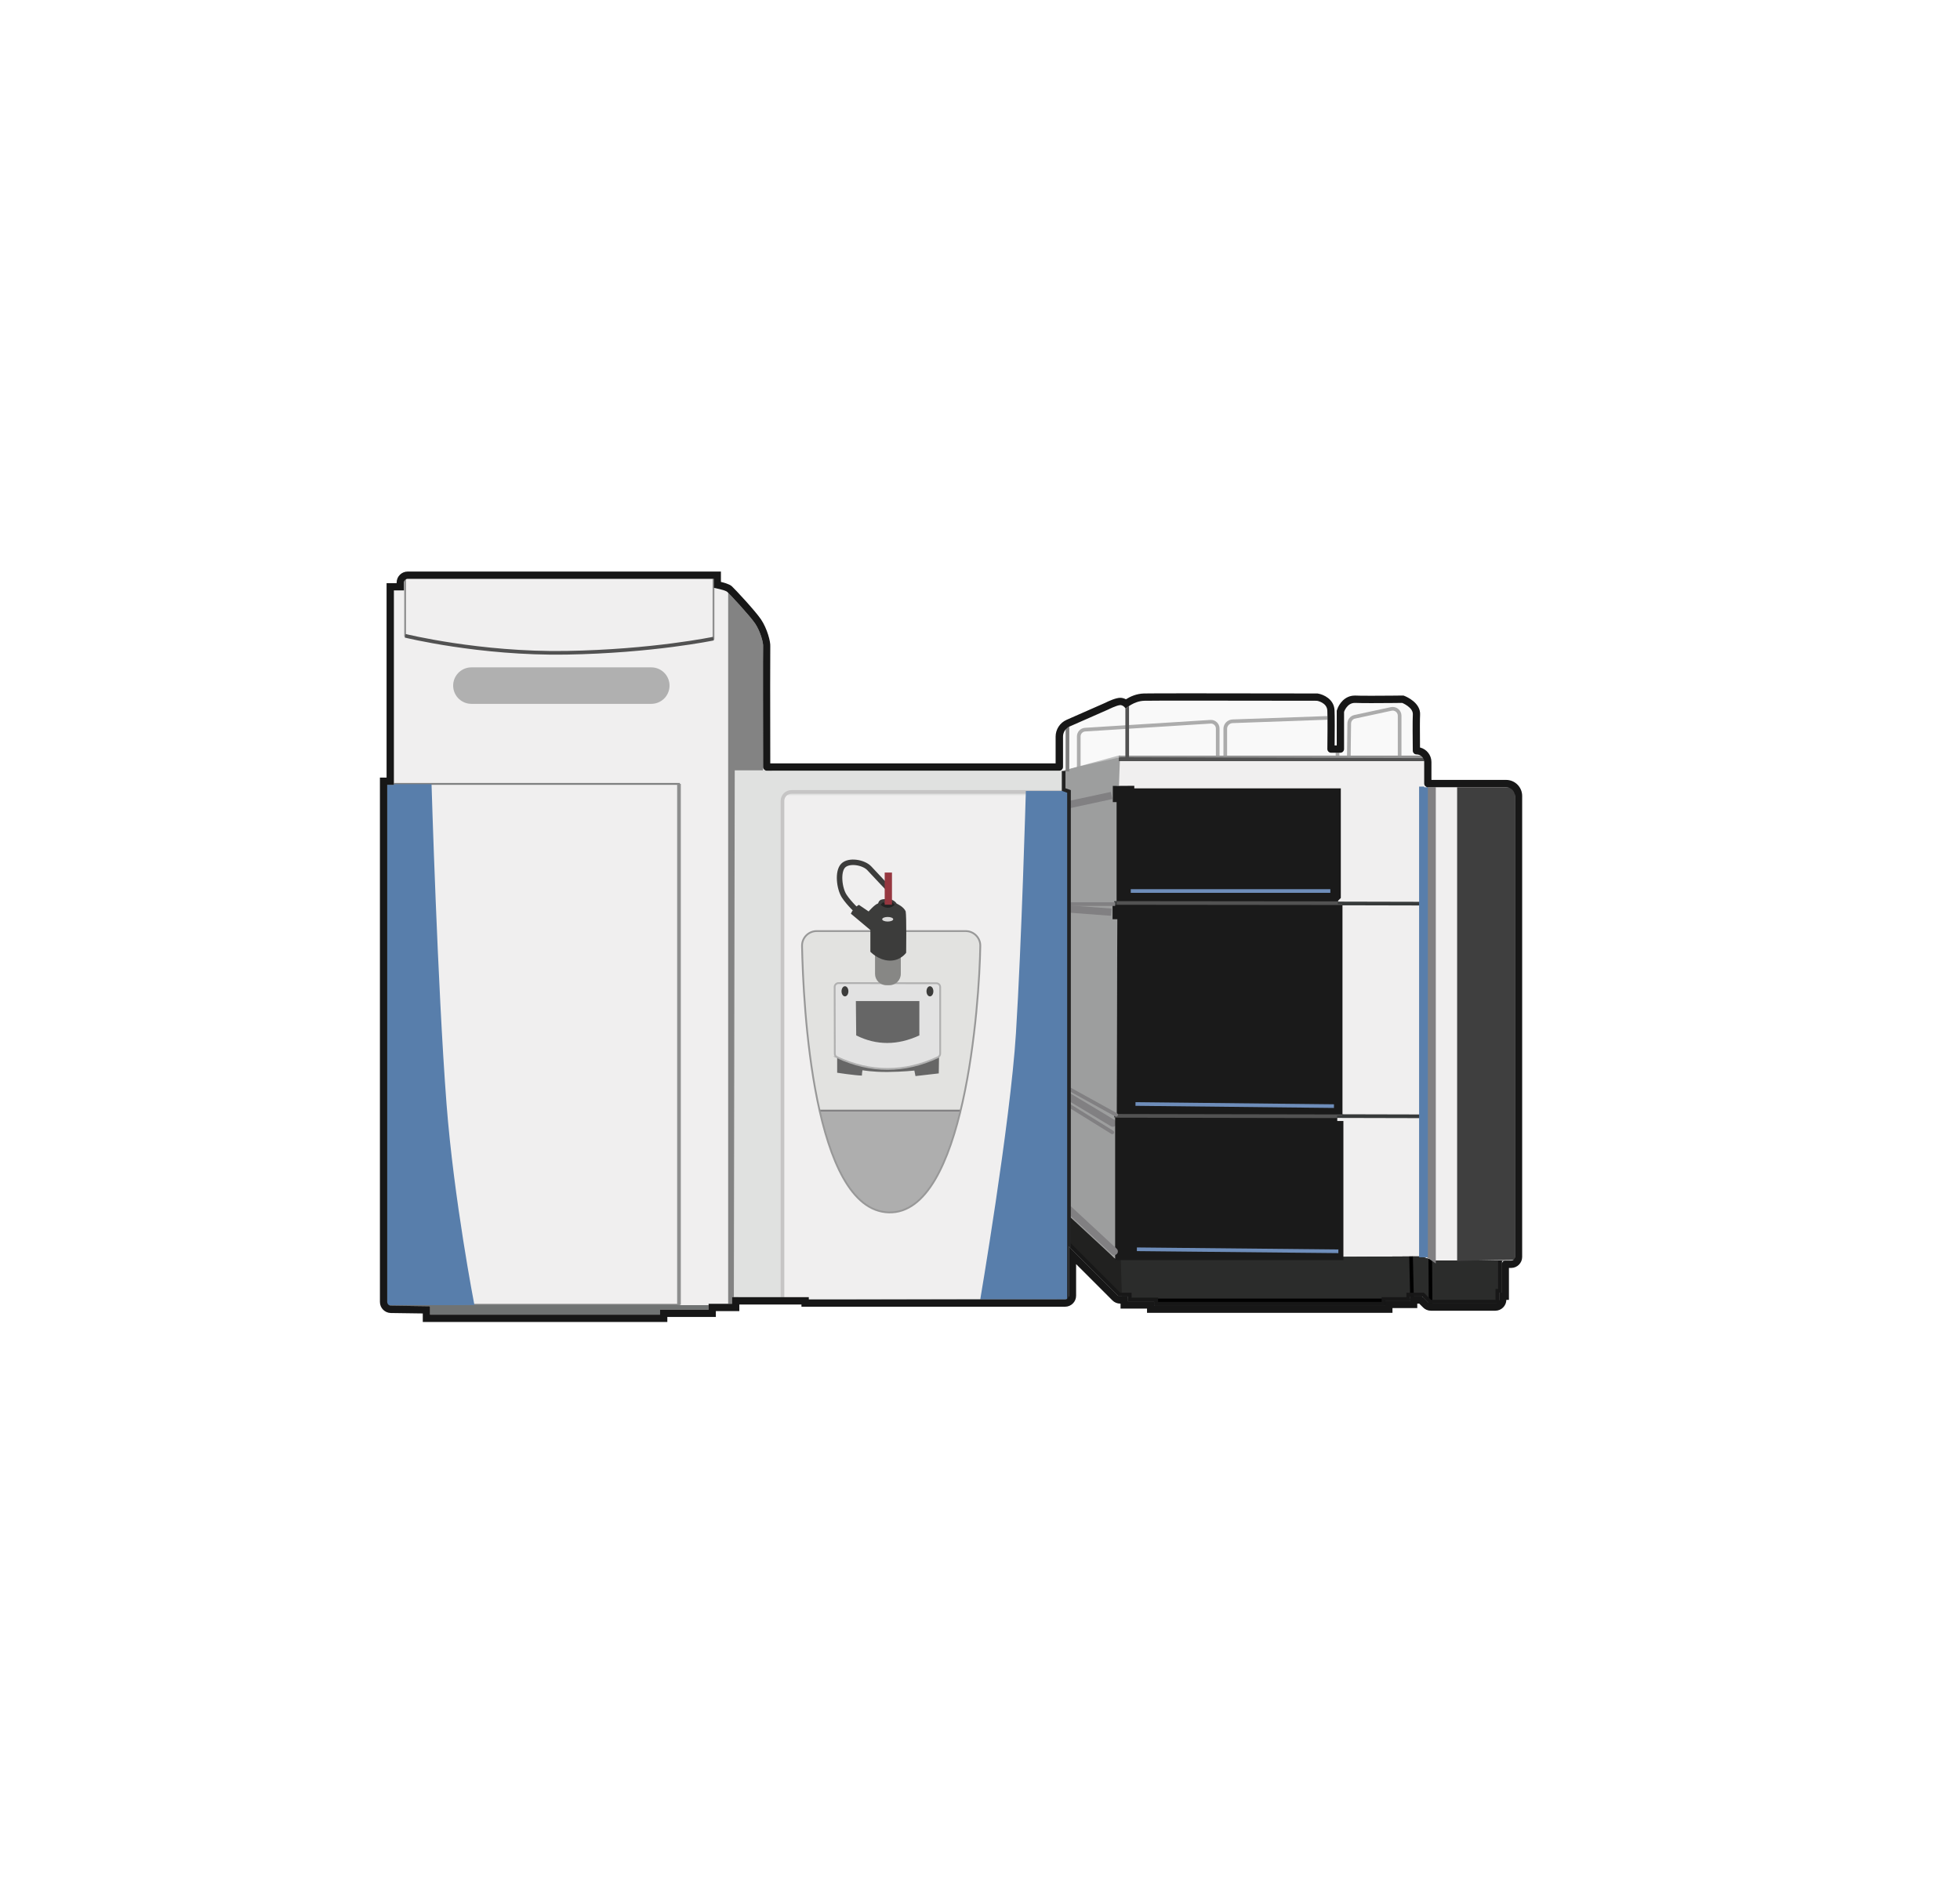 <?xml version="1.0" encoding="UTF-8"?>
<svg id="Mass_spectrometer" xmlns="http://www.w3.org/2000/svg" version="1.1" xmlns:xlink="http://www.w3.org/1999/xlink" viewBox="0 0 530.08 510.24">
  <!-- Generator: Adobe Illustrator 29.2.1, SVG Export Plug-In . SVG Version: 2.1.0 Build 116)  -->
  <defs>
    <style>
      .st0, .st1, .st2, .st3, .st4, .st5, .st6, .st7, .st8, .st9, .st10, .st11, .st12, .st13, .st14, .st15, .st16, .st17, .st18, .st19, .st20, .st21, .st22, .st23 {
        stroke-miterlimit: 10;
      }

      .st0, .st1, .st4, .st9, .st13, .st20 {
        stroke-width: .49px;
      }

      .st0, .st24 {
        fill: #e2e2e0;
      }

      .st0, .st9 {
        stroke: #989898;
      }

      .st1 {
        stroke: #8f8f8f;
      }

      .st1, .st2, .st3, .st5, .st6, .st25, .st7, .st8, .st9, .st10, .st11, .st12, .st13, .st14, .st15, .st16, .st17, .st18, .st19, .st21, .st22, .st23 {
        fill: none;
      }

      .st26 {
        fill: #838383;
      }

      .st27 {
        fill: #878785;
      }

      .st28 {
        fill: #587eab;
      }

      .st2 {
        stroke: #373a3a;
      }

      .st2, .st3, .st5, .st7, .st14, .st15, .st16, .st17, .st18, .st21 {
        stroke-width: .99px;
      }

      .st29 {
        fill: #707373;
      }

      .st3 {
        stroke: #010101;
      }

      .st4 {
        fill: #aeaeae;
      }

      .st4, .st10, .st14, .st15, .st19 {
        stroke: #818082;
      }

      .st5 {
        stroke: #7d7d7d;
      }

      .st30 {
        opacity: .41;
      }

      .st30, .st31 {
        fill: #f0efef;
      }

      .st6 {
        stroke: #963740;
      }

      .st6, .st10, .st12, .st19 {
        stroke-width: 1.97px;
      }

      .st7 {
        stroke: #c6c5c5;
      }

      .st32 {
        fill: #3c3c3b;
      }

      .st8, .st17 {
        stroke: #525252;
      }

      .st8, .st22 {
        stroke-width: 1.48px;
      }

      .st33 {
        fill: #212120;
      }

      .st34 {
        clip-path: url(#clippath-1);
      }

      .st35 {
        fill: #abaaaf;
      }

      .st36 {
        fill: #1a1a1a;
      }

      .st37 {
        fill: #e0e1e0;
      }

      .st10, .st11, .st15 {
        stroke-linecap: round;
      }

      .st38 {
        clip-path: url(#clippath-3);
      }

      .st11 {
        stroke-width: 9.87px;
      }

      .st11, .st20 {
        stroke: #b0b0b0;
      }

      .st39 {
        fill: #666;
      }

      .st12 {
        stroke: #171717;
      }

      .st40 {
        fill: #2b2c2b;
      }

      .st13 {
        stroke: #7f8080;
      }

      .st41 {
        fill: #dbdada;
      }

      .st42 {
        fill: #3f3f3f;
      }

      .st43 {
        fill: #9d9e9e;
      }

      .st44 {
        fill: #010101;
      }

      .st16 {
        stroke: #6e8dba;
      }

      .st18 {
        stroke: #232323;
      }

      .st45 {
        clip-path: url(#clippath-2);
      }

      .st20 {
        fill: #e2e2e2;
      }

      .st46 {
        fill: #818082;
      }

      .st47 {
        clip-path: url(#clippath);
      }

      .st21 {
        stroke: #8d8e8e;
      }

      .st22 {
        stroke: #3c3c3b;
      }

      .st23 {
        stroke: #587eab;
        stroke-width: 2.37px;
      }

      .st48 {
        fill: #171717;
      }
    </style>
    <clipPath id="clippath">
      <path class="st25" d="M104.74,353.16v-140.87h1.8v-52.59h2.72v-3.13h83.77v2.43s3.07.58,3.64,1.09c.58.51,6.07,6.39,7.54,8.56,1.47,2.17,2.24,5.3,2.17,6.07-.06.77,0,33.74,0,33.74h81.11v-9.86c0-.79.47-1.51,1.19-1.82l11.01-4.85s2.65-1.34,3.47-1.2c.82.14,1.29.95,1.29.95,0,0,2.13-2.04,5.03-2.13s46.69,0,46.69,0c0,0,2.68.45,2.81,2.62s0,11.44,0,11.44h4.54v-11.05s.83-2.56,3.07-2.43,12.65,0,12.65,0c0,0,3,1.21,2.88,3.13-.13,1.92,0,10.8,0,10.8h1.99c.59,0,1.08.48,1.08,1.08v7.81h23.17c.75,0,1.36.61,1.36,1.36v126.69h-3.58v8.63h-.7v2.94h-18.85l-1.92-1.92h-3.32v1.21h-6.71v1.28h-62.43v-1.15h-7.16v-1.34h-2.49l-13.48-13.48v14.31h-70.33v-.6h-20.75v1.79h-6.35v1.58h-13.12v1.36h-62.2v-2.28l-11.59-.16Z"/>
    </clipPath>
    <clipPath id="clippath-1">
      <path class="st33" d="M411.29,340.95h-23.52l-3.49-1.11-82.9.43-12.18-12.27.09,14.23s13.12,13.72,13.46,13.8,40.81,4,42.86,4.94c2.04.94,34.76,3.83,34.76,3.83l17.64.43,9.71-2.98s1.02-3.92,2.39-4.26,1.19-17.04,1.19-17.04Z"/>
    </clipPath>
    <clipPath id="clippath-2">
      <polygon class="st36" points="306.77 212.55 306.77 213.25 362.62 213.25 362.62 242.9 361.88 243.64 361.88 244.5 363.07 244.5 363.07 301.82 361.66 301.82 361.66 303.22 363.32 303.22 363.32 340.86 301.59 340.86 301.59 301.37 302.01 301.37 302.17 248.65 300.89 248.65 300.89 244.69 301.98 244.69 301.98 216.96 300.96 216.96 300.96 212.59 306.77 212.55"/>
    </clipPath>
    <clipPath id="clippath-3">
      <path class="st0" d="M220.88,251.85h40.27c2.21,0,4.01,1.8,3.97,4.01-.24,15.79-4.25,72.64-24.74,72.09-20.58-.55-23.15-56.42-23.47-72.07-.05-2.22,1.75-4.03,3.97-4.03Z"/>
    </clipPath>
  </defs>
  <g class="st47">
    <path class="st31" d="M174.6,151.46s27.43-2.73,29.82-1.53c2.39,1.19,21.13,1.19,27.43,10.91,6.3,9.71,14.48,12.61,18.23,18.57,3.75,5.96,35.98,27.84,35.98,27.84l1.28,1.53,15.02-4.41,85.18-.19,37.04,5.9s8.18,52.65,8.35,56.91c.17,4.26-5.79,99.34-5.79,99.34,0,0-18.91,19.26-21.3,20.11-2.39.85-192.89,2.04-192.89,2.04l-113.66-21.13s-4.26-5.11-4.26-14.65-2.9-34.08-2.04-40.9c.85-6.82-16.36-113.83-16.36-114.34s13.63-42.09,13.63-42.09c0,0,6.65-7.33,8.86-7.33h39.87c1.02,0,35.61,3.41,35.61,3.41Z"/>
    <path class="st5" d="M331.37,205.01v-7.86c0-1.1.87-2.01,1.98-2.05l26.6-.95c.97-.03,1.78.74,1.78,1.72v9.66"/>
    <path class="st5" d="M378.53,205.46v-11.86c0-1.2-1.11-2.09-2.28-1.84l-9.87,2.13c-.86.19-1.47.94-1.48,1.82l-.11,9.3"/>
    <path class="st5" d="M291.75,208.2v-9.01c0-.97.75-1.77,1.72-1.83l33.91-2.13c1.06-.07,1.95.77,1.95,1.83v8.21"/>
    <g>
      <path class="st33" d="M411.29,340.95h-23.52l-3.49-1.11-82.9.43-12.18-12.27.09,14.23s13.12,13.72,13.46,13.8,40.81,4,42.86,4.94c2.04.94,34.76,3.83,34.76,3.83l17.64.43,9.71-2.98s1.02-3.92,2.39-4.26,1.19-17.04,1.19-17.04Z"/>
      <g class="st34">
        <path class="st40" d="M303.51,353.9l-.77-26.07,135.98-8.43s-18.91,41.92-18.66,43.2c.26,1.28,7.67,14.06-3.58,14.82-11.25.77-112.98-23.52-112.98-23.52Z"/>
        <line class="st3" x1="381.98" y1="355.77" x2="381.47" y2="333.11"/>
        <line class="st3" x1="386.92" y1="355.94" x2="386.75" y2="329.19"/>
        <path class="st44" d="M382.24,351.25h-79.07s-2.56,1.45,1.7,3.66c4.26,2.22,18.49,3.32,18.91,3.32s15.08-.77,15.93-.85,19-.51,19.34-.6,23.43-4,23.43-4l-.26-1.53Z"/>
        <line class="st44" x1="305.81" y1="356.96" x2="305.64" y2="338.82"/>
        <path class="st12" d="M104.74,353.16v-140.87h1.8v-52.59h2.72v-3.13h83.77v2.43s3.07.58,3.64,1.09c.58.51,6.07,6.39,7.54,8.56,1.47,2.17,2.24,5.3,2.17,6.07-.06.77,0,33.74,0,33.74h81.11v-9.86c0-.79.47-1.51,1.19-1.82l11.01-4.85s2.65-1.34,3.47-1.2c.82.14,1.29.95,1.29.95,0,0,2.13-2.04,5.03-2.13s46.69,0,46.69,0c0,0,2.68.45,2.81,2.62s0,11.44,0,11.44h4.54v-11.05s.83-2.56,3.07-2.43,12.65,0,12.65,0c0,0,3,1.21,2.88,3.13-.13,1.92,0,10.8,0,10.8h1.99c.59,0,1.08.48,1.08,1.08v7.81h23.17c.75,0,1.36.61,1.36,1.36v126.69h-3.58v8.63h-.7v2.94h-18.85l-1.92-1.92h-3.32v1.21h-6.71v1.28h-62.43v-1.15h-7.16v-1.34h-2.49l-13.48-13.48v14.31h-70.33v-.6h-20.75v1.79h-6.35v1.58h-13.12v1.36h-62.2v-2.28l-11.59-.16Z"/>
      </g>
    </g>
    <polygon class="st43" points="301.98 340.82 302.23 217.23 302.02 212.59 302.62 212.59 302.92 204.28 287.75 208.37 288.26 328.12 301.98 340.82"/>
    <line class="st10" x1="300.96" y1="303.8" x2="285.11" y2="294.28"/>
    <line class="st19" x1="288.18" y1="217.85" x2="300.64" y2="215.17"/>
    <polyline class="st13" points="101.5 212.04 183.63 212.04 183.63 352.94 101.46 352.94"/>
    <path class="st26" d="M196.93,353.73v-197.15s29.14,21.98,28.63,22.49c-.51.51-2.9,19.08-2.9,20.96s-14.72,8.93-14.72,8.93h-8.35l.07,143.66-2.73,1.11Z"/>
    <polygon class="st37" points="198.46 356.45 198.71 208.37 287.83 208.37 287.15 215.1 211.92 215.1 211.24 365.91 198.46 356.45"/>
    <line class="st19" x1="287.79" y1="245.78" x2="300.57" y2="246.74"/>
    <path class="st28" d="M102.35,212.12h14.36s1.62,54.74,4.05,86.44c1.98,25.81,7.54,54.44,7.54,54.44l-27.22.13,1.28-141.01Z"/>
    <line class="st2" x1="384.79" y1="244.43" x2="301.34" y2="244.24"/>
    <line class="st2" x1="384.79" y1="301.95" x2="301.34" y2="301.75"/>
    <path class="st7" d="M211.62,352.49v-135.85c0-1.34,1.09-2.43,2.43-2.43h74.25"/>
    <path class="st1" d="M109.57,153.12v18.85s20.13,4.98,43.52,4.6c23.39-.38,39.87-3.83,39.87-3.83v-23.32l-83.39,3.71Z"/>
    <path class="st17" d="M109.57,171.97s20.13,4.98,43.52,4.6c23.39-.38,39.87-3.83,39.87-3.83"/>
    <line class="st11" x1="127.49" y1="185.45" x2="176.14" y2="185.45"/>
    <g>
      <polygon class="st36" points="306.77 212.55 306.77 213.25 362.62 213.25 362.62 242.9 361.88 243.64 361.88 244.5 363.07 244.5 363.07 301.82 361.66 301.82 361.66 303.22 363.32 303.22 363.32 340.86 301.59 340.86 301.59 301.37 302.01 301.37 302.17 248.65 300.89 248.65 300.89 244.69 301.98 244.69 301.98 216.96 300.96 216.96 300.96 212.59 306.77 212.55"/>
      <g class="st45">
        <line class="st17" x1="299.68" y1="244.24" x2="368.56" y2="244.31"/>
        <line class="st17" x1="299.29" y1="301.82" x2="367.6" y2="301.95"/>
        <line class="st16" x1="307.09" y1="298.62" x2="360.77" y2="299.2"/>
        <line class="st16" x1="305.81" y1="241.01" x2="359.79" y2="241.01"/>
        <line class="st16" x1="307.47" y1="337.92" x2="361.96" y2="338.47"/>
      </g>
    </g>
    <polygon class="st46" points="385.27 339.68 388.31 341.76 388.31 209.32 384.95 214.34 385.27 339.68"/>
    <path class="st42" d="M394.08,341.12v-132.91l18.96.77s9.84,44.73,9.59,51.5c-.26,6.77-.51,24.54-.51,32.97s-8.43,47.29-8.43,47.29c0,0-19.75.23-19.6.38Z"/>
    <line class="st23" x1="384.98" y1="212.76" x2="384.98" y2="340.09"/>
    <line class="st10" x1="288.24" y1="326.36" x2="301.34" y2="338.5"/>
    <line class="st15" x1="288.88" y1="298.88" x2="300.83" y2="306.29"/>
    <line class="st15" x1="289.26" y1="294.6" x2="301.85" y2="301.56"/>
    <line class="st14" x1="301.59" y1="244.56" x2="286.26" y2="244.56"/>
    <line class="st29" x1="301.53" y1="212.8" x2="288.5" y2="215.3"/>
    <path class="st35" d="M227.02,266.67s1.05-4.22,3.83-6.04c2.78-1.82,7.41-2.2,7.41-2.2,0,0,7.86-.32,10.99,2.49,3.13,2.81,3.87,5.66,3.87,5.66l-26.1.1Z"/>
    <g>
      <path class="st24" d="M220.88,251.85h40.27c2.21,0,4.01,1.8,3.97,4.01-.24,15.79-4.25,72.64-24.74,72.09-20.58-.55-23.15-56.42-23.47-72.07-.05-2.22,1.75-4.03,3.97-4.03Z"/>
      <g class="st38">
        <path class="st4" d="M219.23,300.41h42.75l-1.53,22.05s-13.04,10.35-13.48,10.42-19.94-1.73-19.94-1.73c0,0-6.2-10.29-6.2-14.82s-1.6-15.91-1.6-15.91Z"/>
        <path class="st39" d="M226.41,285.1v5.07s4.69.72,6.69.77c.04-1.07.17-1.45.17-1.45,0,0,2.68.51,6.82.47,4.13-.04,7.2-.38,7.2-.38l.3,1.49,6.3-.72.09-5.54s-4.77.17-5.37.3-22.19,0-22.19,0Z"/>
        <path class="st20" d="M226.38,285.98c9.1,4.21,18.19,4.22,27.27,0,.37-.17.62-.56.62-.97v-18.01c0-.58-.47-1.04-1.04-1.04l-26.45-.04c-.58,0-1.05.47-1.05,1.05l.04,18.04c0,.41.24.79.62.97Z"/>
        <path class="st39" d="M231.47,270.78h17.17v9.29c-5.83,2.69-11.53,2.77-17.08,0l-.09-9.29Z"/>
        <ellipse class="st32" cx="228.52" cy="268.14" rx=".93" ry="1.37"/>
        <ellipse class="st32" cx="251.5" cy="268.14" rx=".93" ry="1.37"/>
      </g>
      <path class="st9" d="M220.88,251.85h40.27c2.21,0,4.01,1.8,3.97,4.01-.24,15.79-4.25,72.64-24.74,72.09-20.58-.55-23.15-56.42-23.47-72.07-.05-2.22,1.75-4.03,3.97-4.03Z"/>
    </g>
    <line class="st8" x1="389.65" y1="205.14" x2="302.57" y2="205.14"/>
    <path class="st30" d="M285.88,195.81l.58,12.65,16.61-3.64,88.82.26-5.88-18.85s-52.85-4.47-55.15-4.47-47.03,3.13-47.41,4.09-4.92,5.69-4.92,6.13.38,2.17.77,2.36,6.58,1.47,6.58,1.47Z"/>
    <line class="st17" x1="304.85" y1="188.65" x2="304.85" y2="205.2"/>
    <line class="st5" x1="288.69" y1="208.65" x2="288.69" y2="195.17"/>
    <path class="st29" d="M98.94,353.04h105.65l4.26-1.02,4.6-.51,81.28-.17.68,15.17s-.17,5.28-22.15,11.76-155.41,8.18-163.07,9.2c-7.67,1.02-91.34-8.01-88.1-9.88,3.24-1.87,76.85-24.54,76.85-24.54Z"/>
    <path class="st28" d="M264.92,352.62s8.31-48.69,9.84-73.1c1.53-24.41,2.68-65.56,2.68-65.56h11.5l.13,150.81s-4.86,1.28-9.97.38c-5.11-.89-8.43-1.79-9.46-2.56-1.02-.77-4.73-9.97-4.73-9.97Z"/>
    <polyline class="st18" points="289.11 353.56 289.11 214.08 287.66 213.57 287.66 208.54"/>
  </g>
  <path class="st27" d="M236.65,257.92v5.5c0,1.69,1.37,3.07,3.07,3.07h.83c1.69,0,3.07-1.37,3.07-3.07v-5.72l-6.97.22Z"/>
  <path class="st32" d="M235.39,257.45v-5.88l-5.28-4.43c.4-.91,1.07-1.72,2.17-2.39l2.64,1.79s1.66-1.92,2.56-2.17c.34-1.07.89-1.19,2.6-1.19s2.43,1.24,2.43,1.24c0,0,1.87.81,2.43,2.09.26,1.41.13,11.2.13,11.2,0,0-1.49,2.22-4.52,2.13-3.02-.09-5.15-2.39-5.15-2.39Z"/>
  <path class="st22" d="M232.16,246.71s-2.47-2.22-3.83-4.3c-1.36-2.09-1.87-6.65-.3-8.26s5.58-.89,7.07.72c1.49,1.62,5.37,5.71,5.37,5.71"/>
  <path class="st18" d="M238.5,244.37s1.53,1.53,3.15,0"/>
  <line class="st6" x1="240.25" y1="236.02" x2="240.25" y2="244.71"/>
  <ellipse class="st41" cx="240.08" cy="248.65" rx="1.49" ry=".62"/>
  <line class="st21" x1="183.63" y1="212.04" x2="183.63" y2="352.94"/>
  <path class="st48" d="M193.03,156.57v2.43s3.07.58,3.64,1.09c.58.51,6.07,6.39,7.54,8.56s2.24,5.3,2.17,6.07c-.06.69-.01,27.26,0,32.75,0,.55.45.99,1,.99h79.11c.55,0,1-.45,1-1v-8.21c0-1.19.7-2.26,1.79-2.74l10.41-4.58s2.39-1.21,3.33-1.21c.05,0,.09,0,.13.01.82.14,1.29.95,1.29.95,0,0,2.13-2.04,5.03-2.13.97-.03,6.48-.04,13.39-.04,13.83,0,33.3.04,33.3.04,0,0,2.68.45,2.81,2.62.1,1.73.04,7.96.01,10.43,0,.56.44,1.01,1,1.01h2.52c.55,0,1-.45,1-1v-10.05s.79-2.43,2.91-2.43c.05,0,.11,0,.16,0,.75.04,2.4.06,4.27.06,3.75,0,8.38-.06,8.38-.06,0,0,3,1.21,2.88,3.13-.1,1.52-.04,7.44-.01,9.81,0,.55.45.99,1,.99,1.15,0,2.08.93,2.08,2.08v5.8c0,.55.45,1,1,1h21.17c1.31,0,2.37,1.06,2.37,2.37v124.69c0,.55-.45,1-1,1h-1.57c-.55,0-1,.45-1,1v7.62h-.7v1.94c0,.55-.45,1-1,1h-17.43c-.27,0-.52-.11-.71-.29l-1.33-1.33c-.19-.19-.44-.29-.71-.29h-2.91v1.21h-6.71v1.28h-62.43v-1.15h-7.16v-1.34h-2.08c-.27,0-.52-.11-.71-.29l-13.19-13.19v13.31c0,.55-.45,1-1,1h-69.33v-.6h-20.75v1.79h-6.35v1.58h-13.12v1.36h-62.2v-2.28l-10.6-.15c-.55,0-.99-.45-.99-1v-139.88h1.8v-52.59h2.72v-2.13c0-.55.45-1,1-1h82.77M195,154.6h-84.75c-1.64,0-2.98,1.34-2.98,2.98v.16h-2.72v52.59h-1.8v141.85c0,1.62,1.32,2.95,2.94,2.98l8.65.12v2.31h66.14v-1.36h13.12v-1.58h6.35v-1.79h16.8v.6h71.3c1.64,0,2.98-1.34,2.98-2.98v-8.55l9.82,9.82c.56.56,1.31.87,2.1.87h.1v1.34h7.16v1.15h66.38v-1.28h6.71v-1.21h.53l1.05,1.05c.56.56,1.31.87,2.1.87h17.43c1.63,0,2.96-1.32,2.98-2.94h.7v-8.63h.6c1.64,0,2.98-1.34,2.98-2.98v-124.69c0-2.39-1.95-4.34-4.34-4.34h-20.2v-4.83c0-1.9-1.32-3.5-3.09-3.94-.05-4.6-.04-7.86.02-8.81.22-3.25-3.66-4.91-4.11-5.09l-.37-.15h-.4s-4.66.06-8.35.06c-2.66,0-3.73-.03-4.16-.05-.09,0-.18,0-.27,0-2.8,0-4.32,2.39-4.78,3.8l-.1.3v9.39h-.57c.03-3.27.06-8.03-.03-9.58-.17-2.96-2.99-4.21-4.46-4.45l-.16-.03h-.16s-19.47-.04-33.3-.04c-8.17,0-12.56.01-13.45.04-2.05.06-3.75.85-4.88,1.57-.31-.16-.66-.29-1.05-.36-.15-.03-.3-.04-.46-.04-1.21,0-3.12.87-4.18,1.4l-10.36,4.56c-1.8.79-2.97,2.58-2.97,4.55v7.23h-77.17c-.03-14.25-.04-30.73,0-31.65.1-1.24-.84-4.83-2.51-7.3-1.56-2.31-7.11-8.26-7.86-8.93-.22-.2-.75-.67-2.98-1.21v-2.8h0Z"/>
</svg>